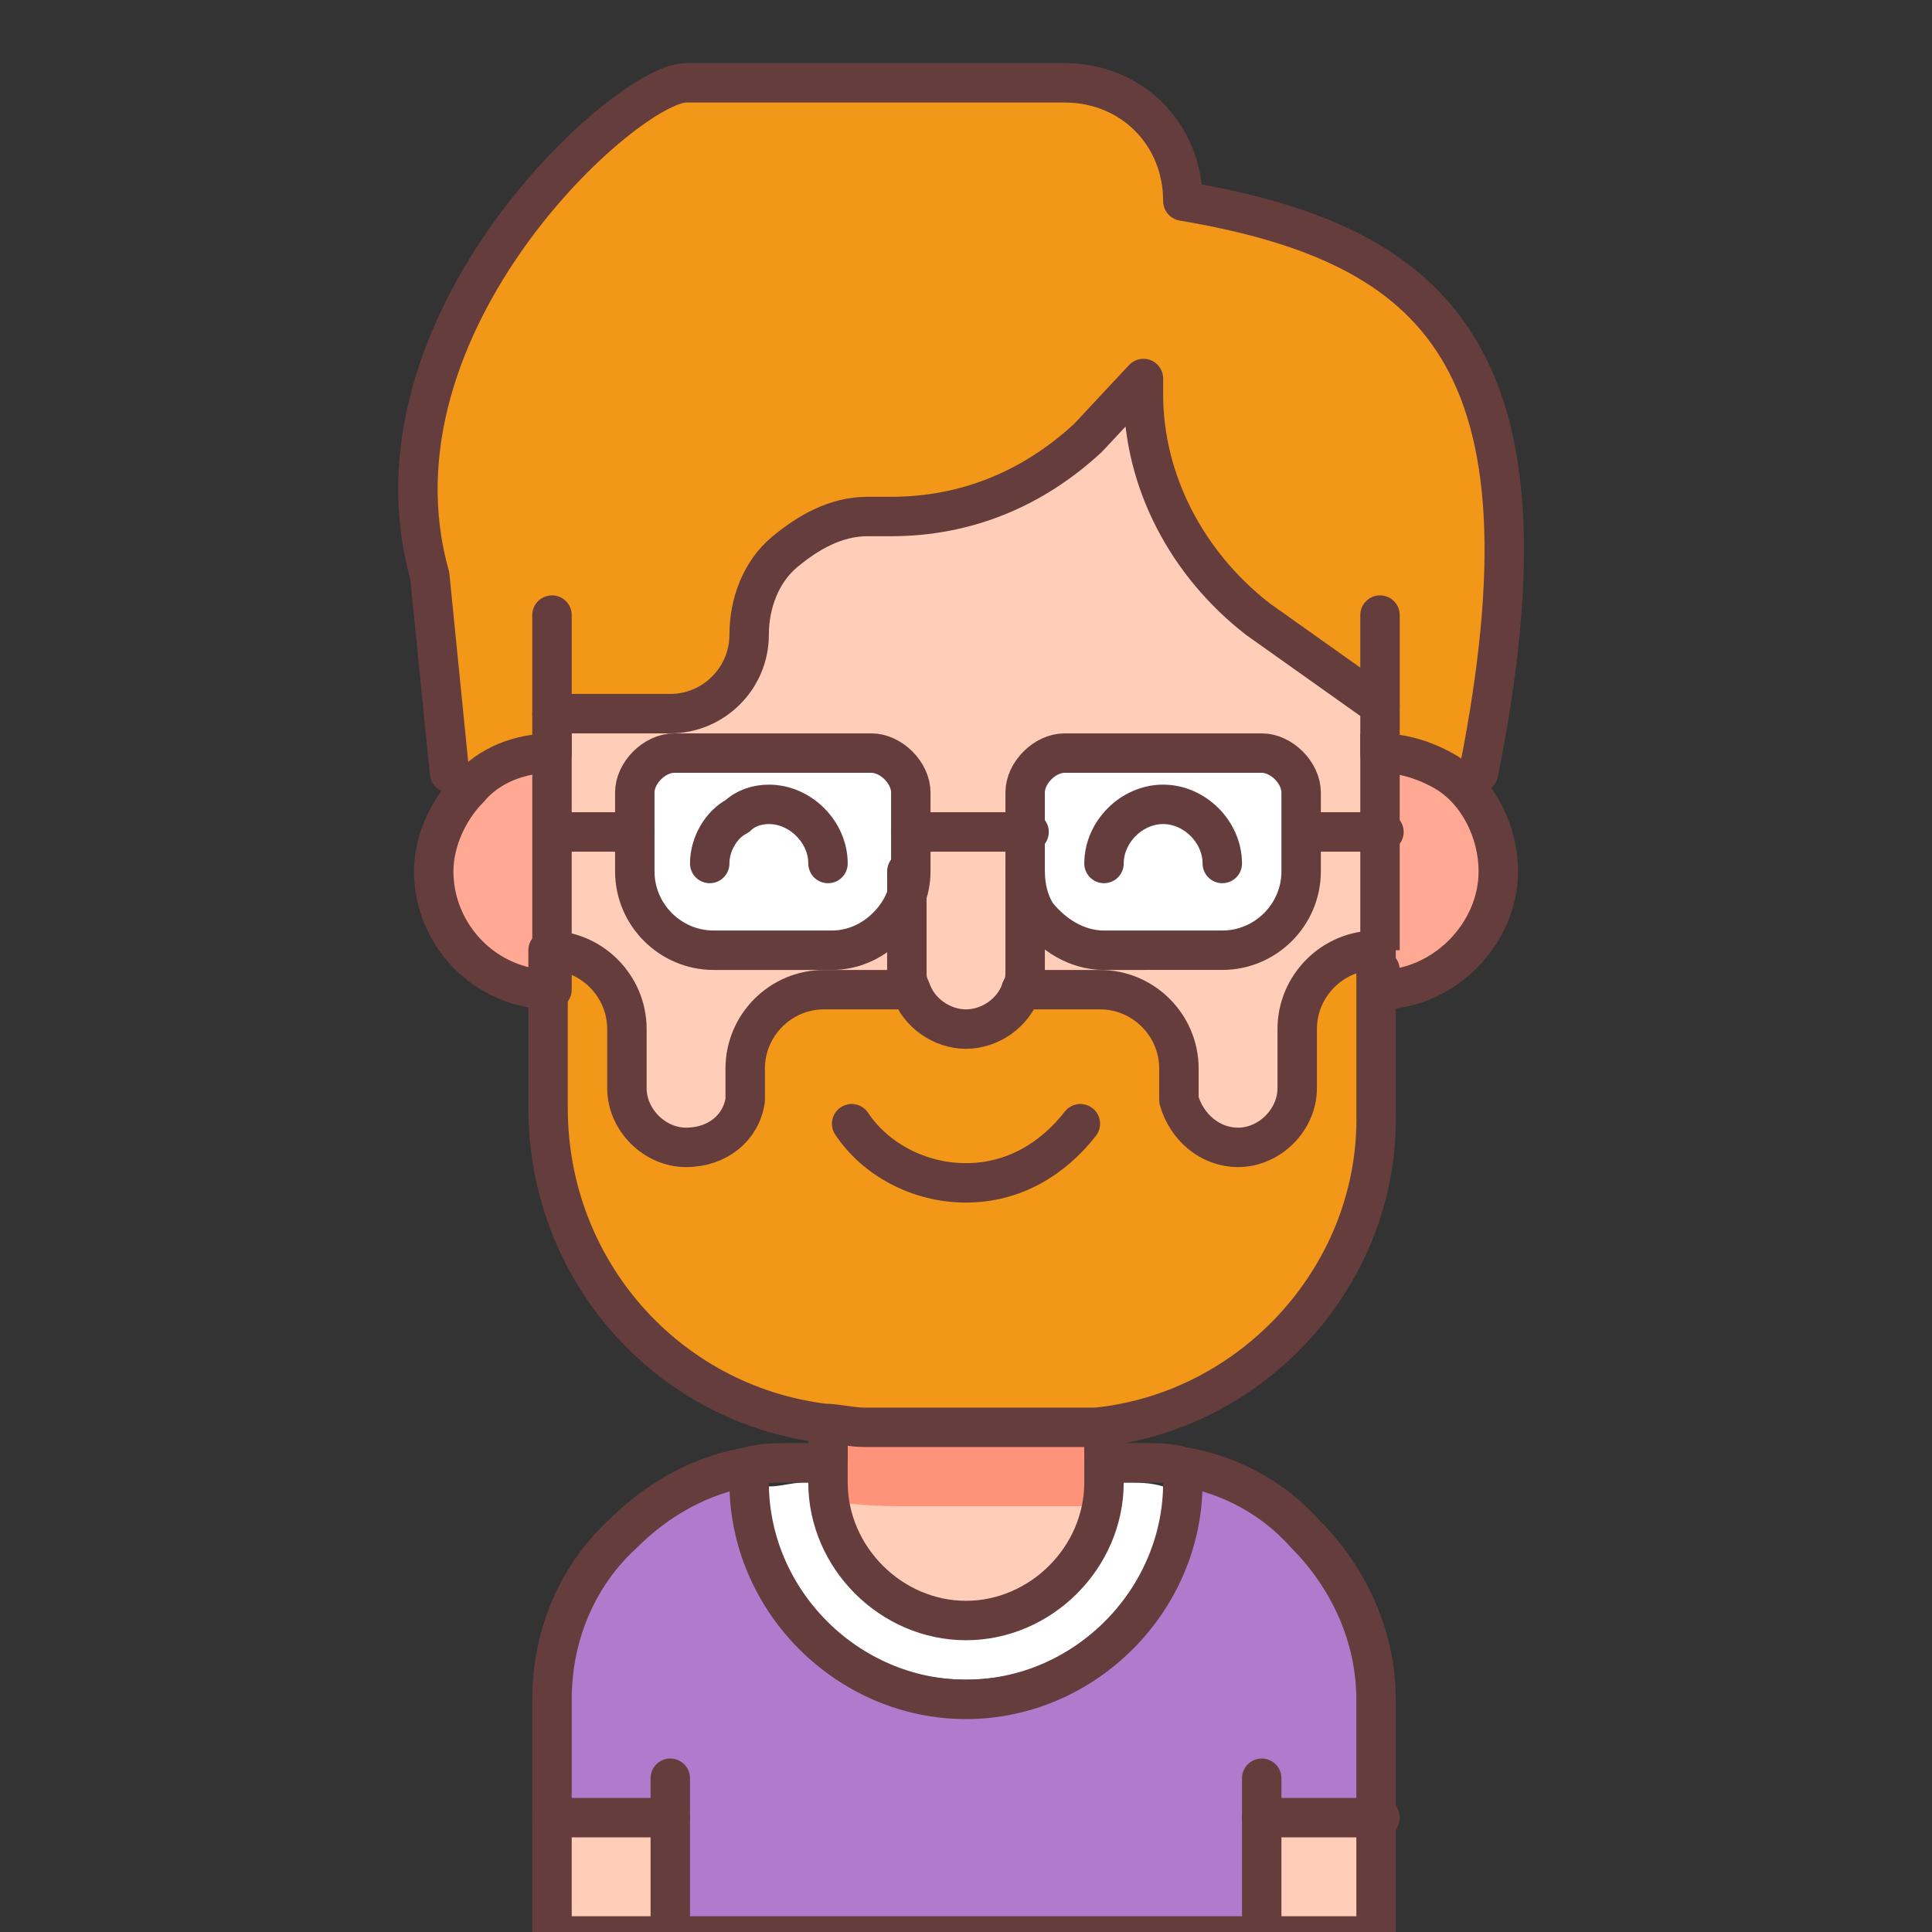 <?xml version="1.0" encoding="utf-8"?>
<!-- Generator: Adobe Illustrator 23.0.6, SVG Export Plug-In . SVG Version: 6.00 Build 0)  -->
<svg version="1.1" id="Layer_1" xmlns="http://www.w3.org/2000/svg" xmlns:xlink="http://www.w3.org/1999/xlink" x="0px" y="0px"
	 viewBox="0 0 49 49" style="enable-background:new 0 0 49 49;" xml:space="preserve">
<rect x="0" y="0" width="49" height="49" fill="#333333" stroke="none"/>
<style type="text/css">
	.st0{fill:#FFFFFF;}
	.st1{fill:#F29718;}
	.st2{fill:#FFA894;}
	.st3{fill:#FFCDB8;}
	.st4{fill:#B17ACC;}
	.st5{fill:#FF9379;}
	.st6{fill:none;stroke:#663D3D;stroke-linecap:round;stroke-linejoin:round;stroke-miterlimit:10;}
	.st7{fill:none;stroke:#663D3D;stroke-miterlimit:10;}
</style>
<path class="st0" d="M29.5,37.7c0,0.1,0,0.2,0,0.3c0,2.5-2.2,4.6-5,4.6s-5-2.1-5-4.6c0-0.1,0-0.2,0-0.3c0.3,0,0.6-0.1,0.9-0.1h0.9
	V38c0,0.8,0.4,1.6,1,2.1s1.3,0.8,2.2,0.8s1.7-0.3,2.3-0.9c0.6-0.5,0.9-1.2,0.9-2v-0.4h0.9C28.8,37.6,29.2,37.6,29.5,37.7z"/>
<g>
	<path class="st1" d="M14,18.1v1c-0.8,0-1.6,0.3-2.1,0.9l-0.4-0.4l-0.5-5C9.1,8.2,15.9,2.1,17.4,2.1H27c1.7,0,3,1.3,3,3
		c6.5,1.1,9.6,4,7.5,14.5h-0.9c-0.5-0.3-1.1-0.5-1.7-0.5v-1.2l-3.1-2.2c-1.8-1.3-2.9-3.4-2.9-5.7V9.6c-1.5,1.5-3.1,3.5-6.4,3.5h-0.6
		c-1.7,0-3,1.3-3,3c0,1.1-0.9,2-2,2H14L14,18.1z"/>
	<path class="st2" d="M38,22.1c0,1.6-1.4,3-3,3c0-3.5,0-2.5,0-6C36.7,19.1,38,20.5,38,22.1z"/>
	<rect x="32" y="46.1" class="st3" width="3" height="3"/>
	<path class="st4" d="M17,46.1h-3v-3c0-3,2.2-5.4,5-5.9l0.1,0.4c0,3,2.5,5.5,5.5,5.5s5.5-2.5,5.5-5.5l0.1-0.4
		c2.8,0.5,4.9,2.9,4.9,5.9v3h-3v3H17V46.1L17,46.1z"/>
	<path class="st3" d="M28,37.6c0,1.9-1.6,3.5-3.5,3.5S21,39.5,21,37.6c0-0.1,0-1.6,0-1.6h7C28,36.1,28,37.2,28,37.6z"/>
	<path class="st5" d="M28,36.1c0,0-6.2,0-7-0.1c0,0.1,0,1.5,0,1.6c0,0.2,0,0.3,0,0.5c0.4,0,0.9,0.1,1.8,0.1h4.1c0.3,0,0.6,0,0.9,0
		c0-0.2,0-0.5,0-0.5L28,36.1z"/>
	<path class="st1" d="M35,24.1c-1.1,0-2,0.9-2,2c0,0.9,0,0.7,0,1.5s-0.7,1.5-1.5,1.5c-0.7,0-1.3-0.5-1.5-1.2c0-0.2,0-0.6,0-0.8
		c0-1.1-0.9-2-2-2h-2.1c-0.2,0.6-0.8,1-1.4,1c-0.7,0-1.2-0.4-1.4-1H21c-1.1,0-2,0.9-2,2c0,0.2,0,0.6,0,0.8c-0.1,0.7-0.7,1.2-1.5,1.2
		S16,28.4,16,27.6c0-0.9,0-0.7,0-1.5c0-1.1-0.9-2-2-2c0,1.3,0,0.5,0,4c0,4.1,3,7.5,7,8c0.7,0.1,1.1,0.1,6,0.1c4.5,0,8-3.7,8-8
		C35,24.6,35,25.5,35,24.1z"/>
	<path class="st3" d="M31.8,15.7C30,14.4,29,12.3,29,10V9.6c-1.5,1.5-3.1,3.5-6.4,3.5H22c-1.7,0-3,1.3-3,3c0,1.1-0.9,2-2,2h-3l0,0
		c0,3.5,0,2.5,0,6c1.1,0,2,0.9,2,2c0,0.9,0,0.7,0,1.5s0.7,1.5,1.5,1.5s1.5-0.7,1.5-1.5v-0.5c0-1.1,0.9-2,2-2h2
		c0.5,1.3,2.4,1.3,2.8,0H28c1.1,0,2,0.9,2,2c0,0.2,0,0.6,0,0.8c0.1,0.7,0.7,1.2,1.5,1.2s1.5-0.7,1.5-1.5c0-0.9,0-0.7,0-1.5
		c0-1.1,0.9-2,2-2c0-2.6,0-3.7,0-6.2L31.8,15.7z"/>
	<rect x="14" y="46.1" class="st3" width="3" height="3"/>
	<path class="st2" d="M14,25.1c-2.7,0-4-3.2-2.1-5.1c0.5-0.5,1.3-0.9,2.1-0.9C14,22.6,14,21.6,14,25.1z"/>
</g>
<g>
	<path class="st0" d="M32.1,19.1h-2.5h-2.5c-0.5,0-1,0.5-1,1c0,1.7-0.1,2.4,0.3,3.1c0.4,0.5,1,0.9,1.7,0.9h1.5h1.5c1.1,0,2-0.9,2-2
		c0-0.7,0-1.3,0-2C33.1,19.6,32.6,19.1,32.1,19.1z"/>
	<path class="st0" d="M22.1,19.1h-2.5h-2.5c-0.5,0-1,0.5-1,1c0,0.7,0,1.3,0,2c0,1.1,0.9,2,2,2h1.5h1.5c1.1,0,2-0.9,2-2
		c0-0.7,0-1.3,0-2C23.1,19.6,22.6,19.1,22.1,19.1z"/>
	<path class="st6" d="M19.6,24.1h-1.5c-1.1,0-2-0.9-2-2v-1v-1c0-0.5,0.5-1,1-1h2.5h2.5c0.5,0,1,0.5,1,1v1v1c0,0.5-0.2,1-0.6,1.4
		c-0.4,0.4-0.9,0.6-1.4,0.6H19.6z"/>
	<line class="st6" x1="14.1" y1="21.1" x2="16.1" y2="21.1"/>
	<line class="st6" x1="33.1" y1="21.1" x2="35.1" y2="21.1"/>
	<line class="st6" x1="23.1" y1="21.1" x2="26.1" y2="21.1"/>
</g>
<path class="st6" d="M26.3,23.2c-0.2-0.3-0.3-0.7-0.3-1.1v-1v-1c0-0.5,0.5-1,1-1h2.5H32c0.5,0,1,0.5,1,1v1v1c0,1.1-0.9,2-2,2h-1.5
	H28C27.3,24.1,26.7,23.7,26.3,23.2z"/>
<g>
	<polyline class="st6" points="14,19.1 14,18.1 14,15.6 	"/>
	<path class="st6" d="M14,25.1c0-0.2,0-0.3,0-0.5"/>
	<path class="st6" d="M35,24.6c0,0.2,0,0.3,0,0.5"/>
	<polyline class="st6" points="35,15.6 35,17.9 35,19.1 	"/>
	<line class="st7" x1="21" y1="37.1" x2="21" y2="36.1"/>
	<line class="st7" x1="28" y1="37.1" x2="28" y2="36.1"/>
	<path class="st7" d="M35,24.1v-5c0.6,0,1.2,0.2,1.7,0.5c0.8,0.5,1.3,1.5,1.3,2.5c0,1.6-1.4,3-3,3"/>
	<path class="st7" d="M14,24.1v-5c-0.8,0-1.6,0.3-2.1,0.9c-0.5,0.5-0.9,1.3-0.9,2.1c0,1.6,1.3,3,3,3"/>
	<polyline class="st6" points="17,45.1 17,46.1 17,49.1 	"/>
	<polyline class="st6" points="32,45.1 32,46.1 32,49.1 	"/>
	<path class="st6" d="M23,22.1v2.5c0,0.2,0,0.3,0.1,0.5c0.2,0.6,0.8,1,1.4,1s1.2-0.4,1.4-1c0.1-0.2,0.1-0.3,0.1-0.5v-2.5"/>
	<path class="st6" d="M18,21.9c0-0.5,0.3-1,0.7-1.2c0.2-0.2,0.5-0.3,0.8-0.3c0.8,0,1.5,0.7,1.5,1.5"/>
	<path class="st6" d="M28,21.9c0-0.8,0.7-1.5,1.5-1.5s1.5,0.7,1.5,1.5"/>
	<path class="st6" d="M11.4,19.6l-0.5-5c-1.8-6.4,5-12.5,6.5-12.5H27c1.7,0,3,1.3,3,3c6.5,1.1,9.6,4,7.5,14.5"/>
	<path class="st6" d="M14,18.1h3c1.1,0,2-0.9,2-2c0-0.8,0.3-1.6,0.9-2.1s1.3-0.9,2.1-0.9h0.6c1.9,0,3.6-0.7,5-2L29,9.6V10
		c0,2.2,1.1,4.3,2.9,5.7l3.1,2.2"/>
	<line class="st6" x1="14" y1="46.1" x2="17" y2="46.1"/>
	<line class="st6" x1="32" y1="46.1" x2="35" y2="46.1"/>
	<path class="st6" d="M23,25.1h-2.1c-1.1,0-2,0.9-2,2v0.5c0,0.1,0,0.2,0,0.3c-0.1,0.7-0.7,1.2-1.5,1.2s-1.5-0.7-1.5-1.5v-0.5v-1
		c0-1.1-0.9-2-2-2v0.5v0.5v3c0,4.1,3,7.5,7,8c0.3,0,0.7,0.1,1,0.1h5c0.3,0,0.6,0,0.9,0c4-0.4,7.2-3.9,7.1-8v-3v-0.6v-0.5
		c-1.1,0-2,0.9-2,2v1v0.5c0,0.8-0.7,1.5-1.5,1.5c-0.7,0-1.3-0.5-1.5-1.2c0-0.1,0-0.2,0-0.3v-0.5c0-1.1-0.9-2-2-2l-2,0"/>
	<path class="st6" d="M30,37.6c0,3-2.5,5.5-5.5,5.5S19,40.6,19,37.6"/>
	<path class="st7" d="M30,37.2c1.2,0.2,2.3,0.8,3.1,1.7c1.1,1.1,1.8,2.6,1.8,4.2v3v3h-3H17h-3v-3v-3c0-1.7,0.7-3.2,1.8-4.2
		c0.9-0.9,2-1.5,3.2-1.7c0.3-0.1,0.7-0.1,1-0.1h1v0.5c0,1.9,1.6,3.5,3.5,3.5s3.5-1.6,3.5-3.5v-0.5h1C29.3,37.1,29.7,37.1,30,37.2z"
		/>
	<path class="st6" d="M21.6,28.5c0.6,0.9,1.7,1.5,2.9,1.5s2.2-0.6,2.9-1.5"/>
</g>
</svg>

